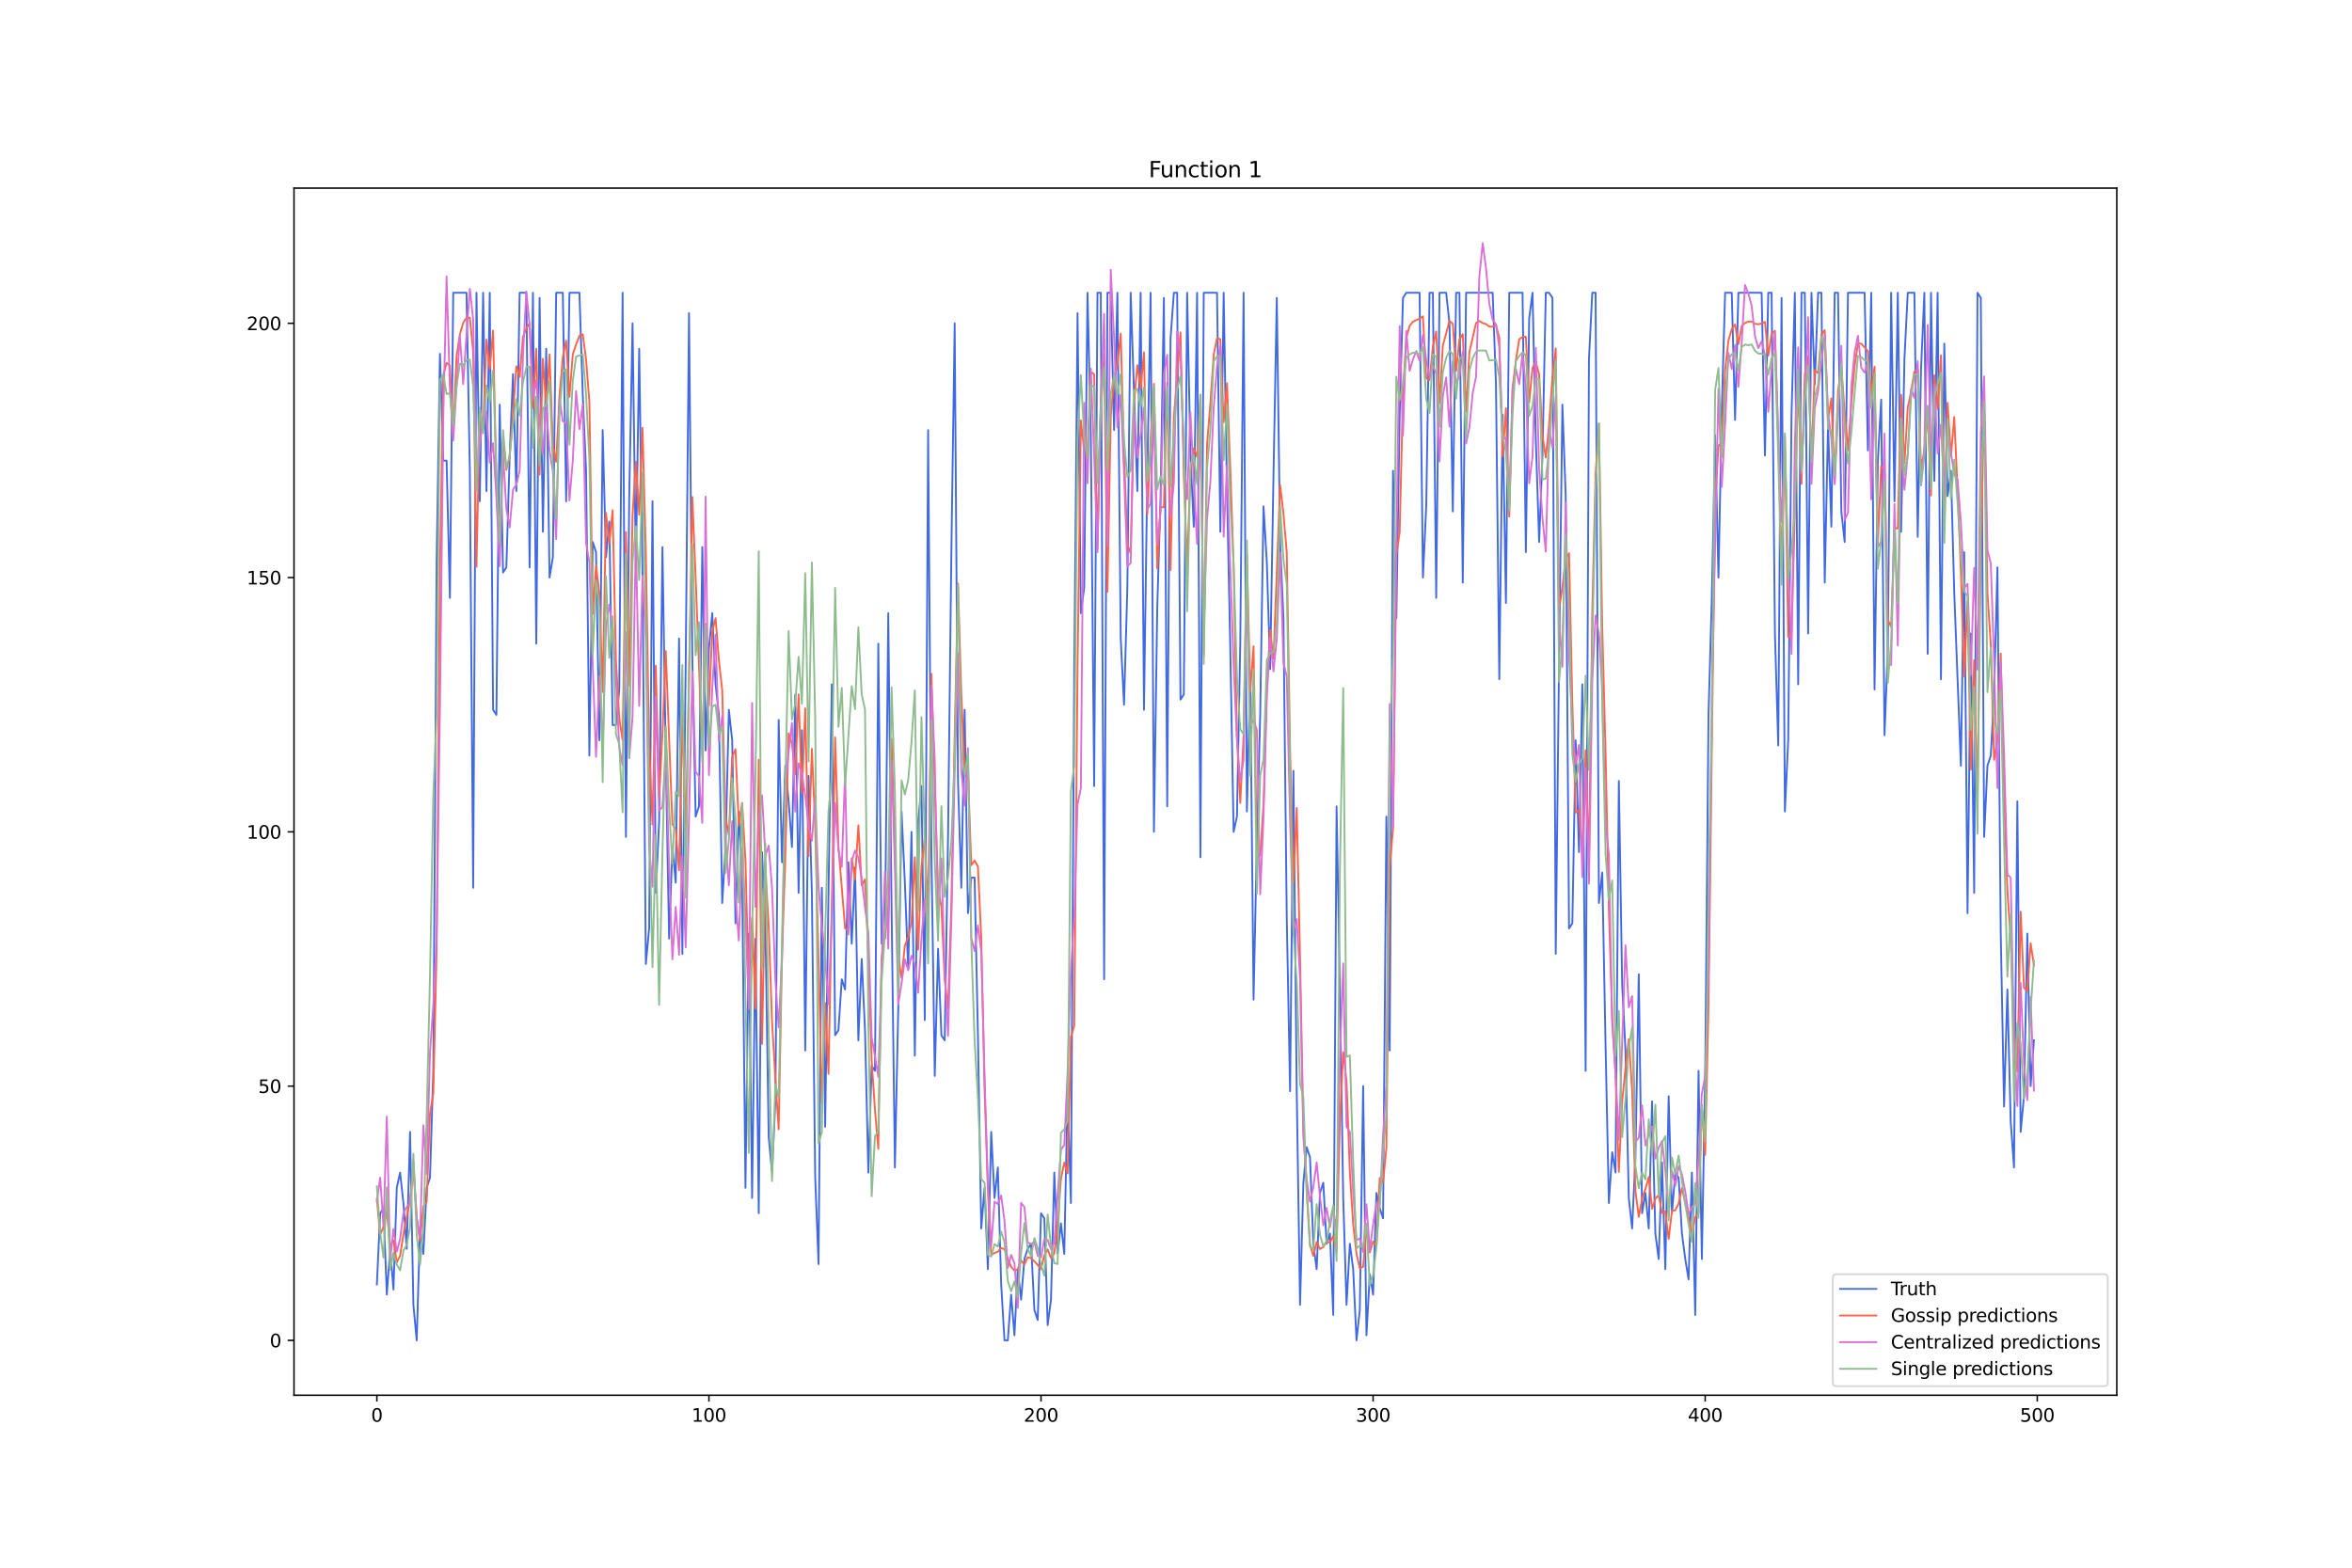 <?xml version="1.0" encoding="utf-8" standalone="no"?>
<!DOCTYPE svg PUBLIC "-//W3C//DTD SVG 1.1//EN"
  "http://www.w3.org/Graphics/SVG/1.1/DTD/svg11.dtd">
<svg xmlns:xlink="http://www.w3.org/1999/xlink" width="1296pt" height="864pt" viewBox="0 0 1296 864" xmlns="http://www.w3.org/2000/svg" version="1.1">
 <defs>
  <style type="text/css">*{stroke-linejoin: round; stroke-linecap: butt}</style>
 </defs>
 <g id="figure_1">
  <g id="patch_1">
   <path d="M 0 864 
L 1296 864 
L 1296 0 
L 0 0 
z
" style="fill: #ffffff"/>
  </g>
  <g id="axes_1">
   <g id="patch_2">
    <path d="M 162 768.96 
L 1166.4 768.96 
L 1166.4 103.68 
L 162 103.68 
z
" style="fill: #ffffff"/>
   </g>
   <g id="matplotlib.axis_1">
    <g id="xtick_1">
     <g id="line2d_1">
      <defs>
       <path id="mb3b018d437" d="M 0 0 
L 0 3.5 
" style="stroke: #000000; stroke-width: 0.8"/>
      </defs>
      <g>
       <use xlink:href="#mb3b018d437" x="207.655" y="768.96" style="stroke: #000000; stroke-width: 0.8"/>
      </g>
     </g>
     <g id="text_1">
      <!-- 0 -->
      <g transform="translate(204.473 783.558) scale(0.1 -0.1)">
       <defs>
        <path id="DejaVuSans-30" d="M 2034 4250 
Q 1547 4250 1301 3770 
Q 1056 3291 1056 2328 
Q 1056 1369 1301 889 
Q 1547 409 2034 409 
Q 2525 409 2770 889 
Q 3016 1369 3016 2328 
Q 3016 3291 2770 3770 
Q 2525 4250 2034 4250 
z
M 2034 4750 
Q 2819 4750 3233 4129 
Q 3647 3509 3647 2328 
Q 3647 1150 3233 529 
Q 2819 -91 2034 -91 
Q 1250 -91 836 529 
Q 422 1150 422 2328 
Q 422 3509 836 4129 
Q 1250 4750 2034 4750 
z
" transform="scale(0.016)"/>
       </defs>
       <use xlink:href="#DejaVuSans-30"/>
      </g>
     </g>
    </g>
    <g id="xtick_2">
     <g id="line2d_2">
      <g>
       <use xlink:href="#mb3b018d437" x="390.639" y="768.96" style="stroke: #000000; stroke-width: 0.8"/>
      </g>
     </g>
     <g id="text_2">
      <!-- 100 -->
      <g transform="translate(381.095 783.558) scale(0.1 -0.1)">
       <defs>
        <path id="DejaVuSans-31" d="M 794 531 
L 1825 531 
L 1825 4091 
L 703 3866 
L 703 4441 
L 1819 4666 
L 2450 4666 
L 2450 531 
L 3481 531 
L 3481 0 
L 794 0 
L 794 531 
z
" transform="scale(0.016)"/>
       </defs>
       <use xlink:href="#DejaVuSans-31"/>
       <use xlink:href="#DejaVuSans-30" x="63.623"/>
       <use xlink:href="#DejaVuSans-30" x="127.246"/>
      </g>
     </g>
    </g>
    <g id="xtick_3">
     <g id="line2d_3">
      <g>
       <use xlink:href="#mb3b018d437" x="573.623" y="768.96" style="stroke: #000000; stroke-width: 0.8"/>
      </g>
     </g>
     <g id="text_3">
      <!-- 200 -->
      <g transform="translate(564.079 783.558) scale(0.1 -0.1)">
       <defs>
        <path id="DejaVuSans-32" d="M 1228 531 
L 3431 531 
L 3431 0 
L 469 0 
L 469 531 
Q 828 903 1448 1529 
Q 2069 2156 2228 2338 
Q 2531 2678 2651 2914 
Q 2772 3150 2772 3378 
Q 2772 3750 2511 3984 
Q 2250 4219 1831 4219 
Q 1534 4219 1204 4116 
Q 875 4013 500 3803 
L 500 4441 
Q 881 4594 1212 4672 
Q 1544 4750 1819 4750 
Q 2544 4750 2975 4387 
Q 3406 4025 3406 3419 
Q 3406 3131 3298 2873 
Q 3191 2616 2906 2266 
Q 2828 2175 2409 1742 
Q 1991 1309 1228 531 
z
" transform="scale(0.016)"/>
       </defs>
       <use xlink:href="#DejaVuSans-32"/>
       <use xlink:href="#DejaVuSans-30" x="63.623"/>
       <use xlink:href="#DejaVuSans-30" x="127.246"/>
      </g>
     </g>
    </g>
    <g id="xtick_4">
     <g id="line2d_4">
      <g>
       <use xlink:href="#mb3b018d437" x="756.607" y="768.96" style="stroke: #000000; stroke-width: 0.8"/>
      </g>
     </g>
     <g id="text_4">
      <!-- 300 -->
      <g transform="translate(747.063 783.558) scale(0.1 -0.1)">
       <defs>
        <path id="DejaVuSans-33" d="M 2597 2516 
Q 3050 2419 3304 2112 
Q 3559 1806 3559 1356 
Q 3559 666 3084 287 
Q 2609 -91 1734 -91 
Q 1441 -91 1130 -33 
Q 819 25 488 141 
L 488 750 
Q 750 597 1062 519 
Q 1375 441 1716 441 
Q 2309 441 2620 675 
Q 2931 909 2931 1356 
Q 2931 1769 2642 2001 
Q 2353 2234 1838 2234 
L 1294 2234 
L 1294 2753 
L 1863 2753 
Q 2328 2753 2575 2939 
Q 2822 3125 2822 3475 
Q 2822 3834 2567 4026 
Q 2313 4219 1838 4219 
Q 1578 4219 1281 4162 
Q 984 4106 628 3988 
L 628 4550 
Q 988 4650 1302 4700 
Q 1616 4750 1894 4750 
Q 2613 4750 3031 4423 
Q 3450 4097 3450 3541 
Q 3450 3153 3228 2886 
Q 3006 2619 2597 2516 
z
" transform="scale(0.016)"/>
       </defs>
       <use xlink:href="#DejaVuSans-33"/>
       <use xlink:href="#DejaVuSans-30" x="63.623"/>
       <use xlink:href="#DejaVuSans-30" x="127.246"/>
      </g>
     </g>
    </g>
    <g id="xtick_5">
     <g id="line2d_5">
      <g>
       <use xlink:href="#mb3b018d437" x="939.591" y="768.96" style="stroke: #000000; stroke-width: 0.8"/>
      </g>
     </g>
     <g id="text_5">
      <!-- 400 -->
      <g transform="translate(930.047 783.558) scale(0.1 -0.1)">
       <defs>
        <path id="DejaVuSans-34" d="M 2419 4116 
L 825 1625 
L 2419 1625 
L 2419 4116 
z
M 2253 4666 
L 3047 4666 
L 3047 1625 
L 3713 1625 
L 3713 1100 
L 3047 1100 
L 3047 0 
L 2419 0 
L 2419 1100 
L 313 1100 
L 313 1709 
L 2253 4666 
z
" transform="scale(0.016)"/>
       </defs>
       <use xlink:href="#DejaVuSans-34"/>
       <use xlink:href="#DejaVuSans-30" x="63.623"/>
       <use xlink:href="#DejaVuSans-30" x="127.246"/>
      </g>
     </g>
    </g>
    <g id="xtick_6">
     <g id="line2d_6">
      <g>
       <use xlink:href="#mb3b018d437" x="1122.575" y="768.96" style="stroke: #000000; stroke-width: 0.8"/>
      </g>
     </g>
     <g id="text_6">
      <!-- 500 -->
      <g transform="translate(1113.032 783.558) scale(0.1 -0.1)">
       <defs>
        <path id="DejaVuSans-35" d="M 691 4666 
L 3169 4666 
L 3169 4134 
L 1269 4134 
L 1269 2991 
Q 1406 3038 1543 3061 
Q 1681 3084 1819 3084 
Q 2600 3084 3056 2656 
Q 3513 2228 3513 1497 
Q 3513 744 3044 326 
Q 2575 -91 1722 -91 
Q 1428 -91 1123 -41 
Q 819 9 494 109 
L 494 744 
Q 775 591 1075 516 
Q 1375 441 1709 441 
Q 2250 441 2565 725 
Q 2881 1009 2881 1497 
Q 2881 1984 2565 2268 
Q 2250 2553 1709 2553 
Q 1456 2553 1204 2497 
Q 953 2441 691 2322 
L 691 4666 
z
" transform="scale(0.016)"/>
       </defs>
       <use xlink:href="#DejaVuSans-35"/>
       <use xlink:href="#DejaVuSans-30" x="63.623"/>
       <use xlink:href="#DejaVuSans-30" x="127.246"/>
      </g>
     </g>
    </g>
   </g>
   <g id="matplotlib.axis_2">
    <g id="ytick_1">
     <g id="line2d_7">
      <defs>
       <path id="mac558884ae" d="M 0 0 
L -3.5 0 
" style="stroke: #000000; stroke-width: 0.8"/>
      </defs>
      <g>
       <use xlink:href="#mac558884ae" x="162" y="738.72" style="stroke: #000000; stroke-width: 0.8"/>
      </g>
     </g>
     <g id="text_7">
      <!-- 0 -->
      <g transform="translate(148.637 742.519) scale(0.1 -0.1)">
       <use xlink:href="#DejaVuSans-30"/>
      </g>
     </g>
    </g>
    <g id="ytick_2">
     <g id="line2d_8">
      <g>
       <use xlink:href="#mac558884ae" x="162" y="598.583" style="stroke: #000000; stroke-width: 0.8"/>
      </g>
     </g>
     <g id="text_8">
      <!-- 50 -->
      <g transform="translate(142.275 602.383) scale(0.1 -0.1)">
       <use xlink:href="#DejaVuSans-35"/>
       <use xlink:href="#DejaVuSans-30" x="63.623"/>
      </g>
     </g>
    </g>
    <g id="ytick_3">
     <g id="line2d_9">
      <g>
       <use xlink:href="#mac558884ae" x="162" y="458.447" style="stroke: #000000; stroke-width: 0.8"/>
      </g>
     </g>
     <g id="text_9">
      <!-- 100 -->
      <g transform="translate(135.912 462.246) scale(0.1 -0.1)">
       <use xlink:href="#DejaVuSans-31"/>
       <use xlink:href="#DejaVuSans-30" x="63.623"/>
       <use xlink:href="#DejaVuSans-30" x="127.246"/>
      </g>
     </g>
    </g>
    <g id="ytick_4">
     <g id="line2d_10">
      <g>
       <use xlink:href="#mac558884ae" x="162" y="318.31" style="stroke: #000000; stroke-width: 0.8"/>
      </g>
     </g>
     <g id="text_10">
      <!-- 150 -->
      <g transform="translate(135.912 322.11) scale(0.1 -0.1)">
       <use xlink:href="#DejaVuSans-31"/>
       <use xlink:href="#DejaVuSans-35" x="63.623"/>
       <use xlink:href="#DejaVuSans-30" x="127.246"/>
      </g>
     </g>
    </g>
    <g id="ytick_5">
     <g id="line2d_11">
      <g>
       <use xlink:href="#mac558884ae" x="162" y="178.174" style="stroke: #000000; stroke-width: 0.8"/>
      </g>
     </g>
     <g id="text_11">
      <!-- 200 -->
      <g transform="translate(135.912 181.973) scale(0.1 -0.1)">
       <use xlink:href="#DejaVuSans-32"/>
       <use xlink:href="#DejaVuSans-30" x="63.623"/>
       <use xlink:href="#DejaVuSans-30" x="127.246"/>
      </g>
     </g>
    </g>
   </g>
   <g id="line2d_12">
    <path d="M 207.655 707.89 
L 209.484 668.652 
L 211.314 665.849 
L 213.144 713.495 
L 214.974 688.271 
L 216.804 710.693 
L 218.634 654.638 
L 220.463 646.23 
L 222.293 663.046 
L 224.123 688.271 
L 225.953 623.808 
L 227.783 719.101 
L 229.613 738.72 
L 231.442 677.06 
L 233.272 691.074 
L 235.102 654.638 
L 236.932 649.033 
L 238.762 590.175 
L 240.592 309.902 
L 242.422 194.99 
L 244.251 253.848 
L 246.081 253.848 
L 247.911 329.521 
L 249.741 161.357 
L 257.06 161.357 
L 258.89 259.453 
L 260.72 489.277 
L 262.55 161.357 
L 264.38 276.269 
L 266.209 161.357 
L 268.039 270.664 
L 269.869 161.357 
L 271.699 391.181 
L 273.529 393.984 
L 275.359 223.017 
L 277.189 315.508 
L 279.018 312.705 
L 280.848 251.045 
L 282.678 206.201 
L 284.508 270.664 
L 286.338 161.357 
L 289.997 161.357 
L 291.827 312.705 
L 293.657 161.357 
L 295.487 354.746 
L 297.317 164.16 
L 299.147 293.086 
L 300.976 192.187 
L 302.806 318.31 
L 304.636 307.099 
L 306.466 161.357 
L 310.126 161.357 
L 311.956 276.269 
L 313.785 161.357 
L 319.275 161.357 
L 321.105 217.412 
L 322.935 259.453 
L 324.764 416.406 
L 326.594 298.691 
L 328.424 304.297 
L 330.254 407.998 
L 332.084 237.031 
L 333.914 307.099 
L 335.743 287.48 
L 337.573 399.59 
L 339.403 399.59 
L 341.233 379.97 
L 343.063 161.357 
L 344.893 461.25 
L 346.723 273.467 
L 348.552 178.174 
L 350.382 312.705 
L 352.212 192.187 
L 354.042 318.31 
L 355.872 531.318 
L 357.702 511.699 
L 359.531 276.269 
L 361.361 492.08 
L 363.191 452.841 
L 365.021 301.494 
L 366.851 416.406 
L 368.681 517.304 
L 370.51 466.855 
L 372.34 486.474 
L 374.17 351.943 
L 376 525.712 
L 377.83 365.957 
L 379.66 172.568 
L 381.489 363.154 
L 383.319 450.039 
L 385.149 444.433 
L 386.979 301.494 
L 388.809 413.603 
L 390.639 357.549 
L 392.469 337.929 
L 394.298 377.168 
L 396.128 393.984 
L 397.958 497.685 
L 399.788 466.855 
L 401.618 391.181 
L 403.448 407.998 
L 405.277 508.896 
L 407.107 447.236 
L 408.937 483.671 
L 410.767 654.638 
L 412.597 514.502 
L 414.427 660.244 
L 416.256 517.304 
L 418.086 668.652 
L 419.916 469.658 
L 421.746 511.699 
L 423.576 626.611 
L 425.406 646.23 
L 427.236 606.992 
L 429.065 396.787 
L 430.895 475.263 
L 432.725 422.011 
L 434.555 441.631 
L 436.385 466.855 
L 438.215 382.773 
L 440.044 492.08 
L 441.874 402.392 
L 443.704 578.964 
L 445.534 427.617 
L 447.364 492.08 
L 449.194 649.033 
L 451.023 696.679 
L 452.853 489.277 
L 454.683 621.005 
L 456.513 492.08 
L 458.343 377.168 
L 460.173 570.556 
L 462.003 567.753 
L 463.832 539.726 
L 465.662 545.332 
L 467.492 475.263 
L 469.322 520.107 
L 471.152 478.066 
L 472.982 573.359 
L 474.811 528.515 
L 476.641 567.753 
L 478.471 646.23 
L 480.301 587.373 
L 482.131 590.175 
L 483.961 354.746 
L 485.79 520.107 
L 487.62 517.304 
L 489.45 337.929 
L 491.28 500.488 
L 493.11 643.427 
L 494.94 556.542 
L 496.77 447.236 
L 498.599 486.474 
L 500.429 534.121 
L 502.259 458.447 
L 504.089 581.767 
L 505.919 452.841 
L 507.749 433.222 
L 509.578 562.148 
L 511.408 237.031 
L 513.238 469.658 
L 515.068 592.978 
L 516.898 522.91 
L 518.728 570.556 
L 520.557 573.359 
L 522.387 461.25 
L 524.217 304.297 
L 526.047 178.174 
L 527.877 430.42 
L 529.707 489.277 
L 531.536 391.181 
L 533.366 503.291 
L 535.196 483.671 
L 537.026 483.671 
L 538.856 570.556 
L 540.686 677.06 
L 542.516 654.638 
L 544.345 699.482 
L 546.175 623.808 
L 548.005 660.244 
L 549.835 643.427 
L 551.665 707.89 
L 553.495 738.72 
L 555.324 738.72 
L 557.154 713.495 
L 558.984 735.917 
L 560.814 699.482 
L 562.644 716.298 
L 564.474 693.876 
L 566.303 688.271 
L 568.133 685.468 
L 569.963 721.904 
L 571.793 727.509 
L 573.623 668.652 
L 575.453 671.454 
L 577.283 730.312 
L 579.112 716.298 
L 580.942 646.23 
L 582.772 691.074 
L 584.602 674.257 
L 586.432 691.074 
L 588.262 601.386 
L 590.091 663.046 
L 591.921 368.759 
L 593.751 172.568 
L 595.581 337.929 
L 597.411 323.916 
L 599.241 161.357 
L 601.07 239.834 
L 602.9 433.222 
L 604.73 161.357 
L 606.56 161.357 
L 608.39 539.726 
L 610.22 161.357 
L 612.05 161.357 
L 613.879 237.031 
L 615.709 161.357 
L 617.539 351.943 
L 619.369 388.379 
L 621.199 323.916 
L 623.029 161.357 
L 626.688 270.664 
L 628.518 161.357 
L 630.348 391.181 
L 632.178 262.256 
L 634.008 161.357 
L 635.837 458.447 
L 637.667 335.127 
L 639.497 273.467 
L 641.327 164.16 
L 643.157 444.433 
L 644.987 186.582 
L 646.817 161.357 
L 648.646 161.357 
L 650.476 385.576 
L 652.306 382.773 
L 654.136 161.357 
L 655.966 251.045 
L 657.796 290.283 
L 659.625 161.357 
L 661.455 472.461 
L 663.285 161.357 
L 670.604 161.357 
L 672.434 293.086 
L 674.264 161.357 
L 676.094 270.664 
L 677.924 357.549 
L 679.754 458.447 
L 681.583 450.039 
L 683.413 354.746 
L 685.243 161.357 
L 687.073 447.236 
L 688.903 371.562 
L 690.733 550.937 
L 692.563 464.052 
L 694.392 393.984 
L 696.222 279.072 
L 698.052 309.902 
L 699.882 368.759 
L 701.712 262.256 
L 703.542 164.16 
L 705.371 298.691 
L 707.201 340.732 
L 709.031 506.093 
L 710.861 601.386 
L 712.691 424.814 
L 714.521 601.386 
L 716.35 719.101 
L 718.18 651.835 
L 720.01 632.216 
L 721.84 637.822 
L 723.67 685.468 
L 725.5 699.482 
L 727.33 657.441 
L 729.159 651.835 
L 730.989 685.468 
L 732.819 679.863 
L 734.649 724.706 
L 736.479 444.433 
L 738.309 545.332 
L 740.138 660.244 
L 741.968 719.101 
L 743.798 685.468 
L 745.628 699.482 
L 747.458 738.72 
L 749.288 721.904 
L 751.117 598.583 
L 752.947 735.917 
L 754.777 702.284 
L 756.607 713.495 
L 758.437 657.441 
L 760.267 665.849 
L 762.097 671.454 
L 763.926 450.039 
L 765.756 578.964 
L 767.586 259.453 
L 769.416 340.732 
L 771.246 228.623 
L 773.076 164.16 
L 774.905 161.357 
L 782.225 161.357 
L 784.055 318.31 
L 785.884 279.072 
L 787.714 161.357 
L 789.544 161.357 
L 791.374 329.521 
L 793.204 161.357 
L 796.864 161.357 
L 798.693 178.174 
L 800.523 281.875 
L 802.353 161.357 
L 804.183 161.357 
L 806.013 321.113 
L 807.843 161.357 
L 822.481 161.357 
L 824.311 211.807 
L 826.141 374.365 
L 827.971 228.623 
L 829.801 332.324 
L 831.63 161.357 
L 838.95 161.357 
L 840.78 304.297 
L 842.61 175.371 
L 844.439 161.357 
L 846.269 242.637 
L 848.099 298.691 
L 849.929 251.045 
L 851.759 161.357 
L 853.589 161.357 
L 855.418 164.16 
L 857.248 525.712 
L 859.078 363.154 
L 860.908 223.017 
L 862.738 273.467 
L 864.568 511.699 
L 866.397 508.896 
L 868.227 407.998 
L 870.057 469.658 
L 871.887 377.168 
L 873.717 590.175 
L 875.547 197.793 
L 877.377 161.357 
L 879.206 161.357 
L 881.036 497.685 
L 882.866 480.869 
L 884.696 576.162 
L 886.526 663.046 
L 888.356 635.019 
L 890.185 646.23 
L 892.015 430.42 
L 893.845 542.529 
L 895.675 578.964 
L 897.505 660.244 
L 899.335 677.06 
L 901.164 637.822 
L 902.994 536.923 
L 904.824 668.652 
L 906.654 657.441 
L 908.484 677.06 
L 910.314 606.992 
L 912.144 679.863 
L 913.973 693.876 
L 915.803 640.624 
L 917.633 699.482 
L 919.463 604.189 
L 921.293 668.652 
L 923.123 646.23 
L 924.952 649.033 
L 926.782 679.863 
L 928.612 693.876 
L 930.442 705.087 
L 932.272 646.23 
L 934.102 724.706 
L 935.931 590.175 
L 937.761 693.876 
L 939.591 592.978 
L 941.421 393.984 
L 943.251 329.521 
L 945.081 239.834 
L 946.911 318.31 
L 948.74 225.82 
L 950.57 161.357 
L 954.23 161.357 
L 956.06 231.426 
L 957.89 161.357 
L 970.698 161.357 
L 972.528 251.045 
L 974.358 161.357 
L 976.188 161.357 
L 978.018 349.14 
L 979.848 410.8 
L 981.678 164.16 
L 983.507 447.236 
L 985.337 407.998 
L 987.167 228.623 
L 988.997 161.357 
L 990.827 377.168 
L 992.657 161.357 
L 994.486 161.357 
L 996.316 349.14 
L 998.146 161.357 
L 999.976 211.807 
L 1001.806 161.357 
L 1003.636 161.357 
L 1005.465 321.113 
L 1007.295 234.228 
L 1009.125 290.283 
L 1010.955 161.357 
L 1012.785 161.357 
L 1014.615 281.875 
L 1016.444 298.691 
L 1018.274 161.357 
L 1027.424 161.357 
L 1029.253 248.242 
L 1031.083 161.357 
L 1032.913 379.97 
L 1034.743 253.848 
L 1036.573 220.215 
L 1038.403 405.195 
L 1040.232 357.549 
L 1042.062 161.357 
L 1043.892 276.269 
L 1045.722 161.357 
L 1047.552 293.086 
L 1049.382 197.793 
L 1051.211 161.357 
L 1054.871 161.357 
L 1056.701 295.888 
L 1058.531 203.398 
L 1060.361 161.357 
L 1062.191 360.351 
L 1064.02 161.357 
L 1065.85 265.058 
L 1067.68 161.357 
L 1069.51 374.365 
L 1071.34 189.385 
L 1073.17 273.467 
L 1074.999 259.453 
L 1076.829 326.719 
L 1080.489 422.011 
L 1082.319 304.297 
L 1084.149 503.291 
L 1085.978 349.14 
L 1087.808 492.08 
L 1089.638 161.357 
L 1091.468 164.16 
L 1093.298 461.25 
L 1095.128 422.011 
L 1096.958 416.406 
L 1098.787 382.773 
L 1100.617 312.705 
L 1102.447 514.502 
L 1104.277 609.794 
L 1106.107 545.332 
L 1107.937 618.203 
L 1109.766 643.427 
L 1111.596 441.631 
L 1113.426 623.808 
L 1115.256 604.189 
L 1117.086 514.502 
L 1118.916 598.583 
L 1120.745 573.359 
L 1120.745 573.359 
" clip-path="url(#pa407f2002d)" style="fill: none; stroke: #4169e1; stroke-linecap: square"/>
   </g>
   <g id="line2d_13">
    <path d="M 207.655 660.623 
L 209.484 680.368 
L 211.314 676.252 
L 213.144 667.759 
L 214.974 686.727 
L 216.804 683.627 
L 218.634 695.762 
L 220.463 692.102 
L 222.293 680.389 
L 224.123 670.427 
L 225.953 661.929 
L 227.783 640.311 
L 229.613 671.23 
L 231.442 683.801 
L 233.272 664.879 
L 235.102 662.484 
L 236.932 613.609 
L 238.762 602.616 
L 240.592 523.467 
L 242.422 314.786 
L 244.251 206.813 
L 246.081 199.996 
L 247.911 201.459 
L 249.741 239.061 
L 251.571 196.42 
L 253.401 184.293 
L 255.23 177.907 
L 257.06 175.145 
L 258.89 175.092 
L 260.72 193.737 
L 262.55 312.396 
L 264.38 226.707 
L 266.209 236.66 
L 268.039 187.175 
L 269.869 203.238 
L 271.699 182.212 
L 273.529 267.423 
L 275.359 299.733 
L 277.189 241.408 
L 279.018 258.953 
L 280.848 251.737 
L 282.678 228.005 
L 284.508 201.868 
L 286.338 207.715 
L 288.168 185.566 
L 289.997 181.109 
L 291.827 178.162 
L 293.657 224.757 
L 295.487 192.241 
L 297.317 261.549 
L 299.147 197.769 
L 300.976 224.097 
L 302.806 195.332 
L 304.636 245.433 
L 306.466 254.471 
L 308.296 218.052 
L 310.126 196.758 
L 311.956 187.701 
L 313.785 218.717 
L 315.615 195.248 
L 317.445 189.796 
L 319.275 185.053 
L 321.105 184.211 
L 322.935 198.004 
L 324.764 221.675 
L 326.594 338.38 
L 328.424 311.601 
L 330.254 326.917 
L 332.084 381.38 
L 333.914 282.683 
L 335.743 299.374 
L 337.573 281.221 
L 339.403 364.068 
L 341.233 395.858 
L 343.063 407.897 
L 344.893 293.18 
L 346.723 377.997 
L 348.552 283.742 
L 350.382 254.413 
L 352.212 283.684 
L 354.042 235.792 
L 355.872 304.742 
L 357.702 410.696 
L 359.531 454.424 
L 361.361 366.897 
L 363.191 439.679 
L 365.021 404.361 
L 366.851 358.826 
L 370.51 454.285 
L 372.34 457.159 
L 374.17 479.685 
L 376 394.147 
L 377.83 459.954 
L 379.66 376.597 
L 381.489 273.922 
L 383.319 318.453 
L 386.979 416.121 
L 388.809 343.847 
L 390.639 388.81 
L 392.469 347.807 
L 394.298 340.706 
L 396.128 363.902 
L 397.958 380.329 
L 399.788 450.416 
L 401.618 460.199 
L 403.448 417.21 
L 405.277 412.843 
L 407.107 455.083 
L 408.937 442.493 
L 410.767 474.391 
L 412.597 543.489 
L 414.427 505.594 
L 416.256 555.811 
L 418.086 418.749 
L 419.916 575.362 
L 421.746 478.236 
L 423.576 510.765 
L 425.406 563.04 
L 427.236 594.133 
L 429.065 622.348 
L 430.895 526.969 
L 432.725 472.642 
L 434.555 404.18 
L 436.385 409.843 
L 438.215 426.723 
L 440.044 382.702 
L 441.874 437.516 
L 443.704 390.4 
L 445.534 471.829 
L 447.364 412.699 
L 449.194 455.838 
L 451.023 528.845 
L 452.853 607.926 
L 454.683 552.757 
L 456.513 591.873 
L 460.173 406.408 
L 462.003 466.549 
L 465.662 511.721 
L 467.492 512.73 
L 469.322 472.973 
L 471.152 484.616 
L 472.982 454.84 
L 474.811 487.919 
L 476.641 484.658 
L 478.471 526.44 
L 480.301 584.424 
L 482.131 611.693 
L 483.961 633.209 
L 485.79 528.14 
L 489.45 499.806 
L 491.28 407.266 
L 494.94 527.534 
L 496.77 538.891 
L 498.599 521.129 
L 500.429 516.558 
L 502.259 508.204 
L 504.089 472.474 
L 505.919 523.381 
L 507.749 477.687 
L 509.578 461.753 
L 511.408 503.394 
L 513.238 371.365 
L 515.068 434.021 
L 516.898 489.286 
L 518.728 499.811 
L 520.557 540.168 
L 522.387 555.939 
L 524.217 498.179 
L 526.047 404.714 
L 527.877 321.609 
L 529.707 382.785 
L 531.536 425.146 
L 533.366 425.757 
L 535.196 476.853 
L 537.026 474.253 
L 538.856 477.527 
L 540.686 516.794 
L 542.516 600.346 
L 544.345 655.818 
L 546.175 691.637 
L 548.005 690.568 
L 549.835 689.842 
L 551.665 687.856 
L 553.495 688.473 
L 555.324 693.586 
L 557.154 698.204 
L 558.984 700.286 
L 560.814 699.594 
L 562.644 694.799 
L 564.474 696.743 
L 566.303 692.911 
L 568.133 693.407 
L 569.963 695.179 
L 571.793 697.134 
L 573.623 699.437 
L 575.453 691.708 
L 577.283 688.592 
L 579.112 693.373 
L 580.942 690.879 
L 582.772 675.649 
L 584.602 649.622 
L 586.432 640.772 
L 588.262 646.711 
L 590.091 571.344 
L 591.921 565.387 
L 593.751 367.663 
L 595.581 231.693 
L 597.411 248.742 
L 599.241 247.977 
L 601.07 204.989 
L 602.9 206.213 
L 604.73 302.336 
L 606.56 220.721 
L 608.39 195.543 
L 610.22 326.168 
L 612.05 229.714 
L 613.879 207.977 
L 615.709 201.368 
L 617.539 183.816 
L 619.369 249.401 
L 621.199 300.181 
L 623.029 304.974 
L 624.858 221.857 
L 626.688 201.247 
L 628.518 214.494 
L 630.348 194.191 
L 632.178 283.418 
L 634.008 242.221 
L 635.837 211.534 
L 637.667 313.389 
L 639.497 279.532 
L 641.327 279.514 
L 643.157 210.91 
L 644.987 314.228 
L 646.817 229.54 
L 648.646 208.018 
L 650.476 183.222 
L 652.306 261.559 
L 654.136 312.552 
L 655.966 259.491 
L 657.796 247.141 
L 659.625 251.87 
L 661.455 218.02 
L 663.285 361.158 
L 665.115 244.947 
L 666.945 222.13 
L 668.775 195.422 
L 670.604 186.404 
L 672.434 186.916 
L 674.264 232.712 
L 676.094 211.217 
L 677.924 258.501 
L 679.754 311.466 
L 681.583 406.538 
L 683.413 442.547 
L 685.243 405.645 
L 687.073 306.121 
L 688.903 380.93 
L 690.733 356.152 
L 692.563 472.064 
L 694.392 471.41 
L 696.222 443.066 
L 698.052 378.743 
L 699.882 347.184 
L 701.712 363.077 
L 705.371 267.324 
L 707.201 282.959 
L 709.031 304.363 
L 710.861 413.256 
L 712.691 486.515 
L 714.521 445.284 
L 716.35 527.72 
L 718.18 622.472 
L 721.84 685.938 
L 723.67 692.14 
L 725.5 684.559 
L 727.33 688.394 
L 729.159 687.29 
L 730.989 684.168 
L 732.819 684.831 
L 734.649 681.203 
L 736.479 690.08 
L 738.309 617.782 
L 740.138 579.833 
L 741.968 595.736 
L 743.798 646.245 
L 745.628 674.68 
L 747.458 691.031 
L 749.288 699.031 
L 751.117 698.18 
L 752.947 677.626 
L 754.777 690.272 
L 756.607 684.253 
L 758.437 686.338 
L 760.267 649.231 
L 762.097 651.63 
L 763.926 632.777 
L 765.756 477.963 
L 767.586 456.559 
L 769.416 305.739 
L 771.246 293.349 
L 773.076 216.714 
L 774.905 186.026 
L 776.735 179.623 
L 778.565 177.314 
L 780.395 176.394 
L 782.225 175.621 
L 784.055 174.341 
L 785.884 208.494 
L 787.714 209.432 
L 789.544 190.959 
L 791.374 182.633 
L 793.204 222.224 
L 795.034 190.507 
L 798.693 176.891 
L 800.523 178.407 
L 802.353 204.395 
L 804.183 187.038 
L 806.013 184.125 
L 807.843 226.889 
L 809.672 194.051 
L 813.332 178.063 
L 815.162 176.891 
L 816.992 178.07 
L 818.822 178.582 
L 820.651 180.003 
L 822.481 180.05 
L 824.311 179.137 
L 826.141 186.156 
L 827.971 251.409 
L 829.801 224.975 
L 831.63 284.71 
L 833.46 213.908 
L 835.29 198.518 
L 837.12 186.967 
L 838.95 185.769 
L 840.78 185.56 
L 842.61 221.752 
L 844.439 202.782 
L 846.269 199.473 
L 848.099 206.332 
L 849.929 240.232 
L 851.759 252.131 
L 853.589 234.054 
L 855.418 207.942 
L 857.248 191.993 
L 859.078 335.978 
L 860.908 323.468 
L 862.738 308.029 
L 864.568 304.902 
L 866.397 387.738 
L 868.227 447.818 
L 870.057 446.609 
L 871.887 470.846 
L 873.717 413.528 
L 875.547 475.116 
L 877.377 336.917 
L 879.206 260.971 
L 881.036 233.402 
L 882.866 345.433 
L 884.696 414.539 
L 886.526 501.545 
L 888.356 560.916 
L 890.185 592.314 
L 892.015 645.868 
L 893.845 607.192 
L 895.675 588.857 
L 897.505 572.703 
L 899.335 601.091 
L 901.164 656.504 
L 902.994 670.682 
L 904.824 660.603 
L 906.654 655.292 
L 908.484 648.701 
L 910.314 666.185 
L 912.144 660.644 
L 913.973 658.537 
L 915.803 668.546 
L 917.633 667.632 
L 919.463 682.91 
L 921.293 667.321 
L 923.123 667.019 
L 924.952 663.29 
L 926.782 654.813 
L 928.612 663.139 
L 930.442 670.442 
L 932.272 680.626 
L 934.102 670.872 
L 935.931 668.624 
L 937.761 609.039 
L 939.591 636.496 
L 941.421 554.361 
L 943.251 411.476 
L 945.081 277.368 
L 946.911 245.611 
L 948.74 243.782 
L 950.57 203.957 
L 952.4 187.648 
L 954.23 181.386 
L 956.06 178.85 
L 957.89 189.597 
L 959.719 179.813 
L 961.549 177.942 
L 963.379 177.302 
L 965.209 177.115 
L 967.039 178.47 
L 968.869 178.717 
L 970.698 178.268 
L 972.528 177.421 
L 974.358 196.066 
L 976.188 183.987 
L 978.018 182.312 
L 979.848 241.907 
L 981.678 313.089 
L 983.507 240.532 
L 985.337 351.039 
L 987.167 349.562 
L 988.997 282.276 
L 990.827 209.809 
L 992.657 266.618 
L 994.486 206.408 
L 996.316 196.346 
L 998.146 253.636 
L 999.976 204.037 
L 1001.806 205.691 
L 1003.636 184.693 
L 1005.465 181.927 
L 1007.295 230.992 
L 1009.125 219.595 
L 1010.955 265.527 
L 1012.785 215.681 
L 1014.615 202.145 
L 1016.444 226.968 
L 1018.274 248.186 
L 1020.104 222.653 
L 1021.934 201.747 
L 1023.764 189.372 
L 1025.594 189.393 
L 1029.253 193.518 
L 1031.083 217.034 
L 1032.913 202.079 
L 1034.743 299.553 
L 1036.573 256.95 
L 1038.403 258.779 
L 1040.232 341.762 
L 1042.062 345.325 
L 1043.892 290.915 
L 1045.722 291.296 
L 1047.552 217.611 
L 1049.382 255.359 
L 1051.211 224.595 
L 1053.041 215.844 
L 1054.871 204.754 
L 1056.701 203.457 
L 1058.531 257.381 
L 1060.361 249.113 
L 1062.191 228.162 
L 1064.02 273.105 
L 1065.85 206.807 
L 1067.68 225.337 
L 1069.51 195.792 
L 1071.34 280.601 
L 1073.17 221.995 
L 1074.999 251.481 
L 1076.829 229.801 
L 1078.659 269.94 
L 1080.489 315.003 
L 1082.319 372.939 
L 1084.149 331.369 
L 1085.978 424.174 
L 1087.808 363.856 
L 1089.638 441.051 
L 1091.468 303.761 
L 1093.298 223.213 
L 1095.128 326.834 
L 1096.958 355.219 
L 1098.787 418.761 
L 1100.617 407.801 
L 1102.447 360.239 
L 1104.277 438.59 
L 1106.107 490.94 
L 1107.937 517.717 
L 1109.766 569.256 
L 1111.596 590.528 
L 1113.426 502.49 
L 1115.256 544.343 
L 1117.086 546.273 
L 1118.916 519.833 
L 1120.745 532.032 
L 1120.745 532.032 
" clip-path="url(#pa407f2002d)" style="fill: none; stroke: #ff6347; stroke-linecap: square"/>
   </g>
   <g id="line2d_14">
    <path d="M 207.655 662.069 
L 209.484 649.073 
L 211.314 675.93 
L 213.144 615.35 
L 214.974 694.527 
L 216.804 677.313 
L 218.634 689.839 
L 220.463 682.809 
L 222.293 668.577 
L 224.123 665.16 
L 225.953 663.236 
L 227.783 643.913 
L 229.613 671.031 
L 231.442 682.313 
L 233.272 620.158 
L 235.102 646.877 
L 236.932 580.139 
L 238.762 553.759 
L 240.592 516.751 
L 242.422 389.363 
L 244.251 230.508 
L 246.081 152.362 
L 247.911 214.3 
L 249.741 242.856 
L 251.571 212.778 
L 253.401 184.775 
L 255.23 211.719 
L 257.06 184.441 
L 258.89 159.167 
L 260.72 176.087 
L 262.55 268.422 
L 264.38 245.464 
L 266.209 229.123 
L 268.039 226.963 
L 269.869 254.986 
L 271.699 244.254 
L 273.529 274.087 
L 275.359 312.082 
L 277.189 249.958 
L 279.018 280.6 
L 280.848 290.617 
L 282.678 269.819 
L 284.508 267.259 
L 286.338 259.381 
L 288.168 195.851 
L 289.997 160.685 
L 291.827 179.001 
L 293.657 219.855 
L 295.487 209.49 
L 297.317 232.488 
L 299.147 250.079 
L 300.976 223.335 
L 302.806 248.473 
L 304.636 259.704 
L 306.466 297.114 
L 308.296 219.818 
L 310.126 232.179 
L 311.956 233.157 
L 313.785 275.835 
L 315.615 253.717 
L 317.445 215.534 
L 319.275 236.498 
L 321.105 222.841 
L 322.935 299.114 
L 324.764 309.98 
L 326.594 366.382 
L 328.424 417.081 
L 330.254 372.61 
L 332.084 413.12 
L 333.914 345.435 
L 335.743 333.243 
L 337.573 346.28 
L 339.403 374.378 
L 341.233 411.994 
L 343.063 421.65 
L 344.893 348.418 
L 346.723 417.926 
L 348.552 395.017 
L 350.382 296.689 
L 352.212 389.054 
L 354.042 317.263 
L 355.872 352.745 
L 357.702 466.911 
L 359.531 488.78 
L 361.361 384.079 
L 363.191 446.748 
L 365.021 444.716 
L 366.851 413.842 
L 368.681 477.135 
L 370.51 528.697 
L 372.34 499.811 
L 374.17 526.232 
L 376 471.97 
L 377.83 522.158 
L 379.66 450.669 
L 381.489 370.097 
L 383.319 425.345 
L 385.149 427.782 
L 386.979 453.506 
L 388.809 273.699 
L 390.639 427.18 
L 392.469 379.302 
L 394.298 349.828 
L 396.128 408.336 
L 397.958 394.539 
L 399.788 462.899 
L 401.618 487.984 
L 403.448 452.606 
L 405.277 493.935 
L 407.107 518.392 
L 408.937 467.583 
L 410.767 503.69 
L 412.597 556.224 
L 414.427 387.487 
L 416.256 499.839 
L 418.086 450.728 
L 419.916 438.363 
L 421.746 471.629 
L 423.576 466.055 
L 425.406 489.545 
L 427.236 539.976 
L 429.065 566.16 
L 430.895 528.56 
L 432.725 432.311 
L 434.555 414.349 
L 436.385 398.371 
L 438.215 447.289 
L 440.044 420.71 
L 441.874 426.139 
L 443.704 438.519 
L 445.534 454.781 
L 447.364 463.408 
L 449.194 439.159 
L 451.023 488.939 
L 452.853 510.386 
L 454.683 527.963 
L 456.513 553.53 
L 458.343 504.27 
L 460.173 442.479 
L 462.003 468.601 
L 463.832 477.744 
L 465.662 425.256 
L 467.492 515.063 
L 469.322 474.649 
L 471.152 468.758 
L 472.982 472.531 
L 474.811 484.565 
L 476.641 499.921 
L 478.471 513.771 
L 480.301 571.749 
L 482.131 582.048 
L 483.961 593.471 
L 485.79 533.359 
L 487.62 480.32 
L 489.45 522.765 
L 491.28 419.369 
L 493.11 478.326 
L 494.94 553.506 
L 496.77 542.033 
L 498.599 528.699 
L 500.429 534.803 
L 502.259 526.717 
L 504.089 531.39 
L 505.919 547.195 
L 507.749 517.148 
L 509.578 495.454 
L 511.408 517.094 
L 513.238 377.951 
L 515.068 419.288 
L 516.898 507.91 
L 518.728 473.075 
L 520.557 534.431 
L 522.387 570.907 
L 524.217 506.745 
L 526.047 425.856 
L 527.877 360.087 
L 529.707 424.705 
L 531.536 443.952 
L 533.366 412.288 
L 535.196 517.044 
L 537.026 524.133 
L 538.856 510.01 
L 540.686 524.598 
L 542.516 592.55 
L 544.345 653.132 
L 546.175 686.527 
L 548.005 662.272 
L 549.835 663.569 
L 551.665 658.865 
L 553.495 672.817 
L 555.324 698.89 
L 557.154 691.577 
L 558.984 696.211 
L 560.814 720.763 
L 562.644 662.938 
L 564.474 665.27 
L 566.303 684.688 
L 568.133 685.719 
L 569.963 684.369 
L 571.793 692.146 
L 573.623 692.99 
L 575.453 682.952 
L 577.283 683.351 
L 579.112 688.468 
L 580.942 684.732 
L 584.602 633.595 
L 586.432 631.045 
L 588.262 591.183 
L 590.091 534.701 
L 591.921 505.282 
L 593.751 443.194 
L 595.581 434.445 
L 597.411 222.043 
L 599.241 266.33 
L 601.07 203.145 
L 602.9 251.049 
L 604.73 304.314 
L 606.56 222.403 
L 608.39 172.896 
L 610.22 300.823 
L 612.05 148.675 
L 613.879 186.01 
L 615.709 235.58 
L 617.539 217.544 
L 619.369 261.183 
L 621.199 312.217 
L 623.029 310.184 
L 624.858 226.085 
L 626.688 252.189 
L 628.518 239.689 
L 630.348 224.64 
L 632.178 280.729 
L 634.008 277.497 
L 635.837 226.454 
L 637.667 300.183 
L 639.497 281.587 
L 641.327 206.459 
L 643.157 195.573 
L 644.987 284.823 
L 646.817 266.308 
L 648.646 182.512 
L 650.476 194.456 
L 652.306 253.188 
L 654.136 275.109 
L 655.966 227.268 
L 657.796 265.179 
L 659.625 299.786 
L 661.455 233.581 
L 663.285 348.523 
L 665.115 285.759 
L 666.945 265.456 
L 668.775 224.508 
L 670.604 201.874 
L 672.434 190.593 
L 674.264 295.762 
L 676.094 256.609 
L 677.924 313.522 
L 679.754 366 
L 681.583 407.699 
L 683.413 430.274 
L 685.243 418.779 
L 687.073 325.475 
L 688.903 399.897 
L 690.733 396.727 
L 692.563 402.369 
L 694.392 492.848 
L 696.222 450.404 
L 698.052 384.272 
L 699.882 351.567 
L 701.712 370.059 
L 703.542 352.121 
L 705.371 304.614 
L 707.201 365.067 
L 709.031 372.964 
L 710.861 452.715 
L 712.691 512.774 
L 714.521 506.582 
L 716.35 539.406 
L 718.18 626.503 
L 720.01 650.523 
L 721.84 662.149 
L 723.67 654.242 
L 725.5 640.632 
L 727.33 659.592 
L 729.159 675.293 
L 730.989 665.708 
L 732.819 676.339 
L 734.649 665.762 
L 736.479 678.393 
L 738.309 583.676 
L 740.138 530.943 
L 741.968 621.042 
L 743.798 623.802 
L 745.628 656.995 
L 747.458 683.339 
L 749.288 682.65 
L 751.117 689.954 
L 752.947 663.685 
L 754.777 689.377 
L 756.607 674.568 
L 758.437 663.183 
L 760.267 664.843 
L 762.097 625.857 
L 763.926 598.058 
L 765.756 388.038 
L 767.586 456.323 
L 769.416 299.429 
L 771.246 179.7 
L 773.076 240.022 
L 774.905 182.347 
L 776.735 204.396 
L 778.565 198.114 
L 780.395 193.514 
L 782.225 198.842 
L 784.055 184.626 
L 785.884 198.448 
L 787.714 208.113 
L 789.544 201.581 
L 791.374 205.759 
L 793.204 254.335 
L 795.034 218.187 
L 796.864 208.02 
L 798.693 235.097 
L 800.523 199.067 
L 802.353 211.107 
L 804.183 207.398 
L 806.013 193.663 
L 807.843 244.426 
L 809.672 235.582 
L 811.502 216.398 
L 813.332 207.702 
L 815.162 152.223 
L 816.992 133.92 
L 818.822 147.795 
L 820.651 167.522 
L 822.481 176.211 
L 824.311 178.704 
L 826.141 191.516 
L 827.971 242.174 
L 829.801 241.256 
L 831.63 278.1 
L 833.46 214.653 
L 835.29 203.449 
L 837.12 211.687 
L 838.95 194.514 
L 840.78 212.954 
L 842.61 266.37 
L 844.439 251.663 
L 846.269 191.778 
L 848.099 258.022 
L 849.929 285.568 
L 851.759 304.062 
L 853.589 236.346 
L 855.418 246.627 
L 857.248 218.311 
L 859.078 341.353 
L 860.908 367.454 
L 862.738 277.08 
L 864.568 361.647 
L 866.397 401.368 
L 868.227 421.203 
L 870.057 410.572 
L 871.887 483.481 
L 873.717 423.287 
L 875.547 487.047 
L 877.377 375.296 
L 879.206 339.209 
L 881.036 349.059 
L 882.866 380.038 
L 884.696 453.44 
L 886.526 471.116 
L 888.356 564.381 
L 890.185 591.078 
L 892.015 628.164 
L 895.675 521.013 
L 897.505 555.187 
L 899.335 548.936 
L 901.164 629.243 
L 902.994 627.062 
L 904.824 609.175 
L 906.654 631.325 
L 908.484 625.302 
L 910.314 620.784 
L 912.144 638.521 
L 913.973 632.624 
L 915.803 628.89 
L 917.633 644.794 
L 919.463 668.14 
L 921.293 645.278 
L 923.123 653.504 
L 924.952 642.733 
L 926.782 647.245 
L 928.612 656.667 
L 930.442 669.209 
L 932.272 665.365 
L 934.102 663.415 
L 935.931 638.845 
L 937.761 602.617 
L 939.591 593.153 
L 941.421 537.032 
L 943.251 383.918 
L 946.911 214.207 
L 948.74 268.32 
L 950.57 233.919 
L 952.4 194.482 
L 954.23 203.366 
L 956.06 190.142 
L 957.89 213.243 
L 959.719 188.803 
L 961.549 157.075 
L 963.379 161.727 
L 965.209 168.601 
L 967.039 185.198 
L 968.869 191.846 
L 970.698 188.111 
L 972.528 195.65 
L 974.358 226.963 
L 976.188 202.774 
L 978.018 183.01 
L 979.848 240.762 
L 981.678 287.618 
L 983.507 247.076 
L 985.337 307.834 
L 987.167 360.407 
L 988.997 243.5 
L 990.827 191.411 
L 992.657 261.177 
L 994.486 221.051 
L 996.316 174.839 
L 998.146 266.674 
L 999.976 224.964 
L 1001.806 215.688 
L 1003.636 199.612 
L 1005.465 184.544 
L 1007.295 227.634 
L 1009.125 241.911 
L 1010.955 266.85 
L 1014.615 190.574 
L 1016.444 286.613 
L 1018.274 282.567 
L 1020.104 213.21 
L 1021.934 193.998 
L 1023.764 185.062 
L 1025.594 202.623 
L 1027.424 205.371 
L 1029.253 199.685 
L 1031.083 275.234 
L 1032.913 215.043 
L 1034.743 301.459 
L 1036.573 298.426 
L 1038.403 238.967 
L 1040.232 366.711 
L 1042.062 366.441 
L 1043.892 277.828 
L 1045.722 355.7 
L 1047.552 245.794 
L 1049.382 269.91 
L 1051.211 250.482 
L 1053.041 214.346 
L 1054.871 219.294 
L 1056.701 199.044 
L 1058.531 267.263 
L 1060.361 245.26 
L 1062.191 179.043 
L 1064.02 255.333 
L 1065.85 212.141 
L 1067.68 250.005 
L 1069.51 233.946 
L 1071.34 269.492 
L 1073.17 237.3 
L 1076.829 261.526 
L 1078.659 264.322 
L 1080.489 287.774 
L 1082.319 324.179 
L 1084.149 321.77 
L 1085.978 372.047 
L 1087.808 312.929 
L 1089.638 368.991 
L 1091.468 238.654 
L 1093.298 207.429 
L 1095.128 303.228 
L 1096.958 310.401 
L 1098.787 364.349 
L 1100.617 434.327 
L 1102.447 364.99 
L 1104.277 415.287 
L 1106.107 481.829 
L 1107.937 483.822 
L 1109.766 571.29 
L 1111.596 609.551 
L 1113.426 541.762 
L 1115.256 586.681 
L 1117.086 606.307 
L 1118.916 549.423 
L 1120.745 601.127 
L 1120.745 601.127 
" clip-path="url(#pa407f2002d)" style="fill: none; stroke: #da70d6; stroke-linecap: square"/>
   </g>
   <g id="line2d_15">
    <path d="M 207.655 653.814 
L 209.484 679.228 
L 211.314 693.17 
L 213.144 654.396 
L 214.974 699.896 
L 216.804 690.474 
L 218.634 696.929 
L 220.463 700.13 
L 222.293 689.262 
L 224.123 685.886 
L 225.953 676.56 
L 227.783 635.854 
L 229.613 680.487 
L 231.442 697.137 
L 233.272 676.891 
L 235.102 616.256 
L 236.932 537.486 
L 238.762 437.932 
L 240.592 394.519 
L 242.422 209.597 
L 244.251 206.342 
L 246.081 217.203 
L 247.911 216.708 
L 249.741 234.546 
L 251.571 212.906 
L 253.401 200.466 
L 255.23 201.528 
L 257.06 198.254 
L 258.89 198.225 
L 260.72 212.955 
L 262.55 270.496 
L 264.38 224.651 
L 266.209 238.863 
L 268.039 212.431 
L 269.869 221.608 
L 271.699 204.097 
L 273.529 258.645 
L 275.359 298.929 
L 277.189 237.064 
L 279.018 258.171 
L 280.848 250.908 
L 282.678 233.548 
L 284.508 219.897 
L 286.338 228.929 
L 288.168 210.429 
L 289.997 202.472 
L 291.827 202.04 
L 293.657 246.956 
L 295.487 218.498 
L 297.317 256.381 
L 299.147 225.143 
L 300.976 223.146 
L 302.806 209.927 
L 304.636 255.909 
L 306.466 285.663 
L 308.296 227.913 
L 310.126 204.688 
L 311.956 203.556 
L 313.785 245.067 
L 315.615 209.882 
L 317.445 196.463 
L 319.275 195.96 
L 321.105 195.169 
L 322.935 217.338 
L 324.764 252.969 
L 326.594 361.306 
L 328.424 319.646 
L 330.254 334.5 
L 332.084 431.094 
L 333.914 317.532 
L 335.743 362.606 
L 337.573 339.719 
L 339.403 404.536 
L 341.233 410.151 
L 343.063 447.708 
L 344.893 305.157 
L 346.723 417.651 
L 348.552 309.204 
L 350.382 290.014 
L 352.212 319.7 
L 354.042 260.209 
L 355.872 342.835 
L 357.702 449.873 
L 359.531 533.036 
L 361.361 460.096 
L 363.191 553.806 
L 365.021 469.796 
L 366.851 400.295 
L 368.681 445.158 
L 370.51 475.991 
L 372.34 436.278 
L 374.17 438.707 
L 376 366.481 
L 377.83 494.875 
L 379.66 367.232 
L 381.489 299.863 
L 383.319 361.102 
L 385.149 342.818 
L 386.979 420.327 
L 388.809 344.451 
L 390.639 411.411 
L 392.469 389.395 
L 394.298 388.399 
L 396.128 404.338 
L 397.958 400.633 
L 399.788 481.123 
L 401.618 463.274 
L 403.448 428.78 
L 405.277 451.123 
L 407.107 497.461 
L 408.937 442.833 
L 410.767 549.309 
L 412.597 635.39 
L 414.427 514.241 
L 416.256 429.196 
L 418.086 303.837 
L 419.916 533.869 
L 421.746 464.986 
L 423.576 570.466 
L 425.406 650.928 
L 427.236 597.676 
L 429.065 604.95 
L 434.555 347.816 
L 436.385 396.548 
L 438.215 387.69 
L 440.044 361.943 
L 441.874 387.895 
L 443.704 315.925 
L 445.534 419.647 
L 447.364 310.031 
L 449.194 395.808 
L 451.023 630.241 
L 452.853 623.817 
L 454.683 515.005 
L 456.513 447.263 
L 458.343 428.156 
L 460.173 324.018 
L 462.003 400.586 
L 463.832 379.132 
L 465.662 433.257 
L 469.322 378.122 
L 471.152 390.836 
L 472.982 345.697 
L 474.811 382.637 
L 476.641 391.064 
L 478.471 562.527 
L 480.301 659.304 
L 482.131 626.204 
L 483.961 623.41 
L 485.79 541.06 
L 487.62 513.762 
L 489.45 479.159 
L 491.28 378.792 
L 493.11 436.185 
L 494.94 548.111 
L 496.77 430.099 
L 498.599 437.795 
L 500.429 430.025 
L 502.259 408.737 
L 504.089 380.453 
L 505.919 501.869 
L 507.749 395.254 
L 511.408 530.973 
L 513.238 397.17 
L 515.068 474.619 
L 516.898 518.393 
L 518.728 444.313 
L 520.557 494.335 
L 522.387 483.657 
L 524.217 463.606 
L 526.047 418.661 
L 527.877 322.306 
L 529.707 414.104 
L 531.536 427.26 
L 533.366 414.385 
L 535.196 518.784 
L 537.026 573.464 
L 538.856 604.936 
L 540.686 649.925 
L 542.516 651.756 
L 544.345 691.586 
L 546.175 692.503 
L 548.005 685.593 
L 549.835 687.126 
L 551.665 678.787 
L 553.495 684.554 
L 555.324 706.125 
L 557.154 711.626 
L 558.984 706.265 
L 560.814 714.714 
L 562.644 690.512 
L 564.474 674.04 
L 566.303 688.117 
L 568.133 692.418 
L 569.963 682.323 
L 571.793 687.894 
L 573.623 697.167 
L 575.453 703.039 
L 577.283 669.363 
L 579.112 686.971 
L 580.942 696.173 
L 582.772 696.624 
L 584.602 624.349 
L 586.432 622.366 
L 588.262 617.627 
L 590.091 436.124 
L 591.921 421.94 
L 593.751 241.183 
L 595.581 206.706 
L 597.411 240.571 
L 599.241 252.245 
L 601.07 212.36 
L 602.9 213.065 
L 604.73 266.303 
L 606.56 225.96 
L 608.39 202.201 
L 610.22 258.779 
L 612.05 217.156 
L 613.879 206.593 
L 615.709 217.411 
L 617.539 206.193 
L 619.369 242.838 
L 621.199 262.792 
L 623.029 259.266 
L 624.858 215.18 
L 626.688 214.359 
L 628.518 224.172 
L 630.348 213.562 
L 632.178 265.295 
L 634.008 249.413 
L 635.837 212.482 
L 637.667 269.704 
L 639.497 262.583 
L 641.327 267.476 
L 643.157 213.405 
L 644.987 268.232 
L 646.817 238.212 
L 648.646 214.405 
L 650.476 207.303 
L 652.306 240.17 
L 654.136 336.912 
L 655.966 256.388 
L 657.796 250.831 
L 659.625 266.739 
L 661.455 217.482 
L 663.285 365.911 
L 665.115 257.675 
L 666.945 237.19 
L 668.775 199.069 
L 670.604 196.359 
L 672.434 196.269 
L 674.264 253.628 
L 676.094 223.166 
L 677.924 277.57 
L 679.754 311.21 
L 681.583 372.789 
L 683.413 401.979 
L 685.243 404.565 
L 687.073 297.855 
L 688.903 427.616 
L 690.733 369.002 
L 692.563 492.529 
L 694.392 427.206 
L 696.222 418.587 
L 698.052 363.718 
L 699.882 360.051 
L 701.712 359.25 
L 703.542 342.096 
L 705.371 278.928 
L 707.201 308.145 
L 709.031 321.941 
L 710.861 425.394 
L 712.691 513.608 
L 714.521 540.533 
L 716.35 597.361 
L 718.18 604.754 
L 720.01 657.945 
L 721.84 687.217 
L 723.67 688.468 
L 725.5 663.609 
L 727.33 680.684 
L 729.159 686.947 
L 730.989 683.919 
L 732.819 673.614 
L 734.649 664.356 
L 736.479 694.974 
L 738.309 479.659 
L 740.138 379.211 
L 741.968 582.431 
L 743.798 581.698 
L 745.628 639.68 
L 747.458 687.995 
L 749.288 686.426 
L 751.117 687.691 
L 752.947 674.396 
L 754.777 708.448 
L 756.607 702.655 
L 758.437 687.369 
L 762.097 636.184 
L 763.926 614.251 
L 765.756 406.405 
L 767.586 361.305 
L 769.416 207.564 
L 771.246 220.524 
L 773.076 211.621 
L 774.905 197.057 
L 776.735 195.367 
L 778.565 194.357 
L 780.395 194.42 
L 782.225 195.301 
L 784.055 191.327 
L 785.884 219.879 
L 787.714 227.577 
L 789.544 195.252 
L 791.374 196.587 
L 793.204 235.195 
L 795.034 205.066 
L 796.864 197.239 
L 798.693 193.461 
L 800.523 195.067 
L 802.353 219.656 
L 804.183 197.544 
L 806.013 196.687 
L 807.843 241.779 
L 809.672 204.293 
L 811.502 197.305 
L 813.332 193.811 
L 815.162 193.128 
L 818.822 193.273 
L 820.651 198.694 
L 822.481 198.515 
L 824.311 198.196 
L 826.141 207.74 
L 827.971 240.408 
L 829.801 249.072 
L 831.63 281.123 
L 833.46 228.448 
L 835.29 199.018 
L 837.12 196.19 
L 838.95 194.181 
L 840.78 195.822 
L 842.61 229.231 
L 844.439 223.89 
L 846.269 208.759 
L 848.099 209.042 
L 849.929 264.315 
L 851.759 263.708 
L 853.589 247.586 
L 855.418 219.855 
L 857.248 198.545 
L 859.078 375.843 
L 860.908 354.63 
L 862.738 294.421 
L 864.568 335.297 
L 866.397 415.657 
L 868.227 430.752 
L 870.057 420.908 
L 871.887 418.006 
L 873.717 372.386 
L 875.547 424.478 
L 877.377 357.453 
L 879.206 269.887 
L 881.036 233.271 
L 882.866 388.727 
L 884.696 470.697 
L 886.526 496.077 
L 888.356 485.231 
L 890.185 581.85 
L 892.015 557.25 
L 893.845 626.699 
L 895.675 605.741 
L 897.505 577.214 
L 899.335 566.128 
L 901.164 643.018 
L 902.994 654.82 
L 904.824 646.184 
L 906.654 649.984 
L 908.484 616.873 
L 910.314 636.826 
L 912.144 608.788 
L 913.973 659.04 
L 915.803 629.728 
L 917.633 626.162 
L 919.463 672.564 
L 921.293 637.904 
L 923.123 647.112 
L 924.952 636.852 
L 926.782 650.926 
L 928.612 663.704 
L 930.442 674.651 
L 932.272 684.457 
L 934.102 652.049 
L 935.931 671.192 
L 937.761 609.643 
L 939.591 629.045 
L 941.421 486.164 
L 943.251 401.174 
L 945.081 214.949 
L 946.911 202.82 
L 948.74 251.957 
L 950.57 217.765 
L 952.4 197.973 
L 954.23 195.249 
L 956.06 194.392 
L 957.89 204.187 
L 959.719 191.262 
L 961.549 189.866 
L 963.379 190.271 
L 965.209 189.844 
L 967.039 193.361 
L 968.869 194.861 
L 970.698 194.926 
L 972.528 195.784 
L 974.358 206.519 
L 976.188 197.437 
L 978.018 194.5 
L 979.848 251.305 
L 981.678 322.293 
L 983.507 238.786 
L 985.337 318.864 
L 987.167 303.555 
L 988.997 281.559 
L 990.827 203.544 
L 992.657 259.657 
L 994.486 219.833 
L 996.316 201.395 
L 998.146 254.679 
L 999.976 218.692 
L 1001.806 212.097 
L 1003.636 185.682 
L 1005.465 189.555 
L 1007.295 236.36 
L 1009.125 237.243 
L 1010.955 262.035 
L 1012.785 223.165 
L 1014.615 200.4 
L 1016.444 236.477 
L 1018.274 255.503 
L 1020.104 238.623 
L 1021.934 216.651 
L 1023.764 196.159 
L 1025.594 196.725 
L 1027.424 198.502 
L 1029.253 199.04 
L 1031.083 225.026 
L 1032.913 205.84 
L 1034.743 313.48 
L 1036.573 297.383 
L 1038.403 265.259 
L 1040.232 376.308 
L 1042.062 354.042 
L 1043.892 291.375 
L 1045.722 332.429 
L 1047.552 230.689 
L 1049.382 261.826 
L 1051.211 250.157 
L 1053.041 219.298 
L 1054.871 206.504 
L 1056.701 206.012 
L 1058.531 267.587 
L 1060.361 251.385 
L 1062.191 223.585 
L 1064.02 269.565 
L 1065.85 218.029 
L 1069.51 205.463 
L 1071.34 299.3 
L 1073.17 230.97 
L 1074.999 274.896 
L 1076.829 253.367 
L 1078.659 277.066 
L 1080.489 306.329 
L 1082.319 325.869 
L 1084.149 328.463 
L 1085.978 402.333 
L 1087.808 378.575 
L 1089.638 459.439 
L 1091.468 269.203 
L 1093.298 222.234 
L 1095.128 381.525 
L 1096.958 357.151 
L 1098.787 397.538 
L 1100.617 403.888 
L 1102.447 380.73 
L 1104.277 464.322 
L 1106.107 538.293 
L 1107.937 503.739 
L 1109.766 606.967 
L 1111.596 563.755 
L 1113.426 575.128 
L 1115.256 605.551 
L 1117.086 592.683 
L 1118.916 556.963 
L 1120.745 529.285 
L 1120.745 529.285 
" clip-path="url(#pa407f2002d)" style="fill: none; stroke: #8fbc8f; stroke-linecap: square"/>
   </g>
   <g id="patch_3">
    <path d="M 162 768.96 
L 162 103.68 
" style="fill: none; stroke: #000000; stroke-width: 0.8; stroke-linejoin: miter; stroke-linecap: square"/>
   </g>
   <g id="patch_4">
    <path d="M 1166.4 768.96 
L 1166.4 103.68 
" style="fill: none; stroke: #000000; stroke-width: 0.8; stroke-linejoin: miter; stroke-linecap: square"/>
   </g>
   <g id="patch_5">
    <path d="M 162 768.96 
L 1166.4 768.96 
" style="fill: none; stroke: #000000; stroke-width: 0.8; stroke-linejoin: miter; stroke-linecap: square"/>
   </g>
   <g id="patch_6">
    <path d="M 162 103.68 
L 1166.4 103.68 
" style="fill: none; stroke: #000000; stroke-width: 0.8; stroke-linejoin: miter; stroke-linecap: square"/>
   </g>
   <g id="text_12">
    <!-- Function 1 -->
    <g transform="translate(632.958 97.68) scale(0.12 -0.12)">
     <defs>
      <path id="DejaVuSans-46" d="M 628 4666 
L 3309 4666 
L 3309 4134 
L 1259 4134 
L 1259 2759 
L 3109 2759 
L 3109 2228 
L 1259 2228 
L 1259 0 
L 628 0 
L 628 4666 
z
" transform="scale(0.016)"/>
      <path id="DejaVuSans-75" d="M 544 1381 
L 544 3500 
L 1119 3500 
L 1119 1403 
Q 1119 906 1312 657 
Q 1506 409 1894 409 
Q 2359 409 2629 706 
Q 2900 1003 2900 1516 
L 2900 3500 
L 3475 3500 
L 3475 0 
L 2900 0 
L 2900 538 
Q 2691 219 2414 64 
Q 2138 -91 1772 -91 
Q 1169 -91 856 284 
Q 544 659 544 1381 
z
M 1991 3584 
L 1991 3584 
z
" transform="scale(0.016)"/>
      <path id="DejaVuSans-6e" d="M 3513 2113 
L 3513 0 
L 2938 0 
L 2938 2094 
Q 2938 2591 2744 2837 
Q 2550 3084 2163 3084 
Q 1697 3084 1428 2787 
Q 1159 2491 1159 1978 
L 1159 0 
L 581 0 
L 581 3500 
L 1159 3500 
L 1159 2956 
Q 1366 3272 1645 3428 
Q 1925 3584 2291 3584 
Q 2894 3584 3203 3211 
Q 3513 2838 3513 2113 
z
" transform="scale(0.016)"/>
      <path id="DejaVuSans-63" d="M 3122 3366 
L 3122 2828 
Q 2878 2963 2633 3030 
Q 2388 3097 2138 3097 
Q 1578 3097 1268 2742 
Q 959 2388 959 1747 
Q 959 1106 1268 751 
Q 1578 397 2138 397 
Q 2388 397 2633 464 
Q 2878 531 3122 666 
L 3122 134 
Q 2881 22 2623 -34 
Q 2366 -91 2075 -91 
Q 1284 -91 818 406 
Q 353 903 353 1747 
Q 353 2603 823 3093 
Q 1294 3584 2113 3584 
Q 2378 3584 2631 3529 
Q 2884 3475 3122 3366 
z
" transform="scale(0.016)"/>
      <path id="DejaVuSans-74" d="M 1172 4494 
L 1172 3500 
L 2356 3500 
L 2356 3053 
L 1172 3053 
L 1172 1153 
Q 1172 725 1289 603 
Q 1406 481 1766 481 
L 2356 481 
L 2356 0 
L 1766 0 
Q 1100 0 847 248 
Q 594 497 594 1153 
L 594 3053 
L 172 3053 
L 172 3500 
L 594 3500 
L 594 4494 
L 1172 4494 
z
" transform="scale(0.016)"/>
      <path id="DejaVuSans-69" d="M 603 3500 
L 1178 3500 
L 1178 0 
L 603 0 
L 603 3500 
z
M 603 4863 
L 1178 4863 
L 1178 4134 
L 603 4134 
L 603 4863 
z
" transform="scale(0.016)"/>
      <path id="DejaVuSans-6f" d="M 1959 3097 
Q 1497 3097 1228 2736 
Q 959 2375 959 1747 
Q 959 1119 1226 758 
Q 1494 397 1959 397 
Q 2419 397 2687 759 
Q 2956 1122 2956 1747 
Q 2956 2369 2687 2733 
Q 2419 3097 1959 3097 
z
M 1959 3584 
Q 2709 3584 3137 3096 
Q 3566 2609 3566 1747 
Q 3566 888 3137 398 
Q 2709 -91 1959 -91 
Q 1206 -91 779 398 
Q 353 888 353 1747 
Q 353 2609 779 3096 
Q 1206 3584 1959 3584 
z
" transform="scale(0.016)"/>
      <path id="DejaVuSans-20" transform="scale(0.016)"/>
     </defs>
     <use xlink:href="#DejaVuSans-46"/>
     <use xlink:href="#DejaVuSans-75" x="52.02"/>
     <use xlink:href="#DejaVuSans-6e" x="115.398"/>
     <use xlink:href="#DejaVuSans-63" x="178.777"/>
     <use xlink:href="#DejaVuSans-74" x="233.758"/>
     <use xlink:href="#DejaVuSans-69" x="272.967"/>
     <use xlink:href="#DejaVuSans-6f" x="300.75"/>
     <use xlink:href="#DejaVuSans-6e" x="361.932"/>
     <use xlink:href="#DejaVuSans-20" x="425.311"/>
     <use xlink:href="#DejaVuSans-31" x="457.098"/>
    </g>
   </g>
   <g id="legend_1">
    <g id="patch_7">
     <path d="M 1011.906 763.96 
L 1159.4 763.96 
Q 1161.4 763.96 1161.4 761.96 
L 1161.4 704.247 
Q 1161.4 702.247 1159.4 702.247 
L 1011.906 702.247 
Q 1009.906 702.247 1009.906 704.247 
L 1009.906 761.96 
Q 1009.906 763.96 1011.906 763.96 
z
" style="fill: #ffffff; opacity: 0.8; stroke: #cccccc; stroke-linejoin: miter"/>
    </g>
    <g id="line2d_16">
     <path d="M 1013.906 710.346 
L 1023.906 710.346 
L 1033.906 710.346 
" style="fill: none; stroke: #4169e1; stroke-linecap: square"/>
    </g>
    <g id="text_13">
     <!-- Truth -->
     <g transform="translate(1041.906 713.846) scale(0.1 -0.1)">
      <defs>
       <path id="DejaVuSans-54" d="M -19 4666 
L 3928 4666 
L 3928 4134 
L 2272 4134 
L 2272 0 
L 1638 0 
L 1638 4134 
L -19 4134 
L -19 4666 
z
" transform="scale(0.016)"/>
       <path id="DejaVuSans-72" d="M 2631 2963 
Q 2534 3019 2420 3045 
Q 2306 3072 2169 3072 
Q 1681 3072 1420 2755 
Q 1159 2438 1159 1844 
L 1159 0 
L 581 0 
L 581 3500 
L 1159 3500 
L 1159 2956 
Q 1341 3275 1631 3429 
Q 1922 3584 2338 3584 
Q 2397 3584 2469 3576 
Q 2541 3569 2628 3553 
L 2631 2963 
z
" transform="scale(0.016)"/>
       <path id="DejaVuSans-68" d="M 3513 2113 
L 3513 0 
L 2938 0 
L 2938 2094 
Q 2938 2591 2744 2837 
Q 2550 3084 2163 3084 
Q 1697 3084 1428 2787 
Q 1159 2491 1159 1978 
L 1159 0 
L 581 0 
L 581 4863 
L 1159 4863 
L 1159 2956 
Q 1366 3272 1645 3428 
Q 1925 3584 2291 3584 
Q 2894 3584 3203 3211 
Q 3513 2838 3513 2113 
z
" transform="scale(0.016)"/>
      </defs>
      <use xlink:href="#DejaVuSans-54"/>
      <use xlink:href="#DejaVuSans-72" x="46.334"/>
      <use xlink:href="#DejaVuSans-75" x="87.447"/>
      <use xlink:href="#DejaVuSans-74" x="150.826"/>
      <use xlink:href="#DejaVuSans-68" x="190.035"/>
     </g>
    </g>
    <g id="line2d_17">
     <path d="M 1013.906 725.024 
L 1023.906 725.024 
L 1033.906 725.024 
" style="fill: none; stroke: #ff6347; stroke-linecap: square"/>
    </g>
    <g id="text_14">
     <!-- Gossip predictions -->
     <g transform="translate(1041.906 728.524) scale(0.1 -0.1)">
      <defs>
       <path id="DejaVuSans-47" d="M 3809 666 
L 3809 1919 
L 2778 1919 
L 2778 2438 
L 4434 2438 
L 4434 434 
Q 4069 175 3628 42 
Q 3188 -91 2688 -91 
Q 1594 -91 976 548 
Q 359 1188 359 2328 
Q 359 3472 976 4111 
Q 1594 4750 2688 4750 
Q 3144 4750 3555 4637 
Q 3966 4525 4313 4306 
L 4313 3634 
Q 3963 3931 3569 4081 
Q 3175 4231 2741 4231 
Q 1884 4231 1454 3753 
Q 1025 3275 1025 2328 
Q 1025 1384 1454 906 
Q 1884 428 2741 428 
Q 3075 428 3337 486 
Q 3600 544 3809 666 
z
" transform="scale(0.016)"/>
       <path id="DejaVuSans-73" d="M 2834 3397 
L 2834 2853 
Q 2591 2978 2328 3040 
Q 2066 3103 1784 3103 
Q 1356 3103 1142 2972 
Q 928 2841 928 2578 
Q 928 2378 1081 2264 
Q 1234 2150 1697 2047 
L 1894 2003 
Q 2506 1872 2764 1633 
Q 3022 1394 3022 966 
Q 3022 478 2636 193 
Q 2250 -91 1575 -91 
Q 1294 -91 989 -36 
Q 684 19 347 128 
L 347 722 
Q 666 556 975 473 
Q 1284 391 1588 391 
Q 1994 391 2212 530 
Q 2431 669 2431 922 
Q 2431 1156 2273 1281 
Q 2116 1406 1581 1522 
L 1381 1569 
Q 847 1681 609 1914 
Q 372 2147 372 2553 
Q 372 3047 722 3315 
Q 1072 3584 1716 3584 
Q 2034 3584 2315 3537 
Q 2597 3491 2834 3397 
z
" transform="scale(0.016)"/>
       <path id="DejaVuSans-70" d="M 1159 525 
L 1159 -1331 
L 581 -1331 
L 581 3500 
L 1159 3500 
L 1159 2969 
Q 1341 3281 1617 3432 
Q 1894 3584 2278 3584 
Q 2916 3584 3314 3078 
Q 3713 2572 3713 1747 
Q 3713 922 3314 415 
Q 2916 -91 2278 -91 
Q 1894 -91 1617 61 
Q 1341 213 1159 525 
z
M 3116 1747 
Q 3116 2381 2855 2742 
Q 2594 3103 2138 3103 
Q 1681 3103 1420 2742 
Q 1159 2381 1159 1747 
Q 1159 1113 1420 752 
Q 1681 391 2138 391 
Q 2594 391 2855 752 
Q 3116 1113 3116 1747 
z
" transform="scale(0.016)"/>
       <path id="DejaVuSans-65" d="M 3597 1894 
L 3597 1613 
L 953 1613 
Q 991 1019 1311 708 
Q 1631 397 2203 397 
Q 2534 397 2845 478 
Q 3156 559 3463 722 
L 3463 178 
Q 3153 47 2828 -22 
Q 2503 -91 2169 -91 
Q 1331 -91 842 396 
Q 353 884 353 1716 
Q 353 2575 817 3079 
Q 1281 3584 2069 3584 
Q 2775 3584 3186 3129 
Q 3597 2675 3597 1894 
z
M 3022 2063 
Q 3016 2534 2758 2815 
Q 2500 3097 2075 3097 
Q 1594 3097 1305 2825 
Q 1016 2553 972 2059 
L 3022 2063 
z
" transform="scale(0.016)"/>
       <path id="DejaVuSans-64" d="M 2906 2969 
L 2906 4863 
L 3481 4863 
L 3481 0 
L 2906 0 
L 2906 525 
Q 2725 213 2448 61 
Q 2172 -91 1784 -91 
Q 1150 -91 751 415 
Q 353 922 353 1747 
Q 353 2572 751 3078 
Q 1150 3584 1784 3584 
Q 2172 3584 2448 3432 
Q 2725 3281 2906 2969 
z
M 947 1747 
Q 947 1113 1208 752 
Q 1469 391 1925 391 
Q 2381 391 2643 752 
Q 2906 1113 2906 1747 
Q 2906 2381 2643 2742 
Q 2381 3103 1925 3103 
Q 1469 3103 1208 2742 
Q 947 2381 947 1747 
z
" transform="scale(0.016)"/>
      </defs>
      <use xlink:href="#DejaVuSans-47"/>
      <use xlink:href="#DejaVuSans-6f" x="77.49"/>
      <use xlink:href="#DejaVuSans-73" x="138.672"/>
      <use xlink:href="#DejaVuSans-73" x="190.771"/>
      <use xlink:href="#DejaVuSans-69" x="242.871"/>
      <use xlink:href="#DejaVuSans-70" x="270.654"/>
      <use xlink:href="#DejaVuSans-20" x="334.131"/>
      <use xlink:href="#DejaVuSans-70" x="365.918"/>
      <use xlink:href="#DejaVuSans-72" x="429.395"/>
      <use xlink:href="#DejaVuSans-65" x="468.258"/>
      <use xlink:href="#DejaVuSans-64" x="529.781"/>
      <use xlink:href="#DejaVuSans-69" x="593.258"/>
      <use xlink:href="#DejaVuSans-63" x="621.041"/>
      <use xlink:href="#DejaVuSans-74" x="676.021"/>
      <use xlink:href="#DejaVuSans-69" x="715.23"/>
      <use xlink:href="#DejaVuSans-6f" x="743.014"/>
      <use xlink:href="#DejaVuSans-6e" x="804.195"/>
      <use xlink:href="#DejaVuSans-73" x="867.574"/>
     </g>
    </g>
    <g id="line2d_18">
     <path d="M 1013.906 739.702 
L 1023.906 739.702 
L 1033.906 739.702 
" style="fill: none; stroke: #da70d6; stroke-linecap: square"/>
    </g>
    <g id="text_15">
     <!-- Centralized predictions -->
     <g transform="translate(1041.906 743.202) scale(0.1 -0.1)">
      <defs>
       <path id="DejaVuSans-43" d="M 4122 4306 
L 4122 3641 
Q 3803 3938 3442 4084 
Q 3081 4231 2675 4231 
Q 1875 4231 1450 3742 
Q 1025 3253 1025 2328 
Q 1025 1406 1450 917 
Q 1875 428 2675 428 
Q 3081 428 3442 575 
Q 3803 722 4122 1019 
L 4122 359 
Q 3791 134 3420 21 
Q 3050 -91 2638 -91 
Q 1578 -91 968 557 
Q 359 1206 359 2328 
Q 359 3453 968 4101 
Q 1578 4750 2638 4750 
Q 3056 4750 3426 4639 
Q 3797 4528 4122 4306 
z
" transform="scale(0.016)"/>
       <path id="DejaVuSans-61" d="M 2194 1759 
Q 1497 1759 1228 1600 
Q 959 1441 959 1056 
Q 959 750 1161 570 
Q 1363 391 1709 391 
Q 2188 391 2477 730 
Q 2766 1069 2766 1631 
L 2766 1759 
L 2194 1759 
z
M 3341 1997 
L 3341 0 
L 2766 0 
L 2766 531 
Q 2569 213 2275 61 
Q 1981 -91 1556 -91 
Q 1019 -91 701 211 
Q 384 513 384 1019 
Q 384 1609 779 1909 
Q 1175 2209 1959 2209 
L 2766 2209 
L 2766 2266 
Q 2766 2663 2505 2880 
Q 2244 3097 1772 3097 
Q 1472 3097 1187 3025 
Q 903 2953 641 2809 
L 641 3341 
Q 956 3463 1253 3523 
Q 1550 3584 1831 3584 
Q 2591 3584 2966 3190 
Q 3341 2797 3341 1997 
z
" transform="scale(0.016)"/>
       <path id="DejaVuSans-6c" d="M 603 4863 
L 1178 4863 
L 1178 0 
L 603 0 
L 603 4863 
z
" transform="scale(0.016)"/>
       <path id="DejaVuSans-7a" d="M 353 3500 
L 3084 3500 
L 3084 2975 
L 922 459 
L 3084 459 
L 3084 0 
L 275 0 
L 275 525 
L 2438 3041 
L 353 3041 
L 353 3500 
z
" transform="scale(0.016)"/>
      </defs>
      <use xlink:href="#DejaVuSans-43"/>
      <use xlink:href="#DejaVuSans-65" x="69.824"/>
      <use xlink:href="#DejaVuSans-6e" x="131.348"/>
      <use xlink:href="#DejaVuSans-74" x="194.727"/>
      <use xlink:href="#DejaVuSans-72" x="233.936"/>
      <use xlink:href="#DejaVuSans-61" x="275.049"/>
      <use xlink:href="#DejaVuSans-6c" x="336.328"/>
      <use xlink:href="#DejaVuSans-69" x="364.111"/>
      <use xlink:href="#DejaVuSans-7a" x="391.895"/>
      <use xlink:href="#DejaVuSans-65" x="444.385"/>
      <use xlink:href="#DejaVuSans-64" x="505.908"/>
      <use xlink:href="#DejaVuSans-20" x="569.385"/>
      <use xlink:href="#DejaVuSans-70" x="601.172"/>
      <use xlink:href="#DejaVuSans-72" x="664.648"/>
      <use xlink:href="#DejaVuSans-65" x="703.512"/>
      <use xlink:href="#DejaVuSans-64" x="765.035"/>
      <use xlink:href="#DejaVuSans-69" x="828.512"/>
      <use xlink:href="#DejaVuSans-63" x="856.295"/>
      <use xlink:href="#DejaVuSans-74" x="911.275"/>
      <use xlink:href="#DejaVuSans-69" x="950.484"/>
      <use xlink:href="#DejaVuSans-6f" x="978.268"/>
      <use xlink:href="#DejaVuSans-6e" x="1039.449"/>
      <use xlink:href="#DejaVuSans-73" x="1102.828"/>
     </g>
    </g>
    <g id="line2d_19">
     <path d="M 1013.906 754.38 
L 1023.906 754.38 
L 1033.906 754.38 
" style="fill: none; stroke: #8fbc8f; stroke-linecap: square"/>
    </g>
    <g id="text_16">
     <!-- Single predictions -->
     <g transform="translate(1041.906 757.88) scale(0.1 -0.1)">
      <defs>
       <path id="DejaVuSans-53" d="M 3425 4513 
L 3425 3897 
Q 3066 4069 2747 4153 
Q 2428 4238 2131 4238 
Q 1616 4238 1336 4038 
Q 1056 3838 1056 3469 
Q 1056 3159 1242 3001 
Q 1428 2844 1947 2747 
L 2328 2669 
Q 3034 2534 3370 2195 
Q 3706 1856 3706 1288 
Q 3706 609 3251 259 
Q 2797 -91 1919 -91 
Q 1588 -91 1214 -16 
Q 841 59 441 206 
L 441 856 
Q 825 641 1194 531 
Q 1563 422 1919 422 
Q 2459 422 2753 634 
Q 3047 847 3047 1241 
Q 3047 1584 2836 1778 
Q 2625 1972 2144 2069 
L 1759 2144 
Q 1053 2284 737 2584 
Q 422 2884 422 3419 
Q 422 4038 858 4394 
Q 1294 4750 2059 4750 
Q 2388 4750 2728 4690 
Q 3069 4631 3425 4513 
z
" transform="scale(0.016)"/>
       <path id="DejaVuSans-67" d="M 2906 1791 
Q 2906 2416 2648 2759 
Q 2391 3103 1925 3103 
Q 1463 3103 1205 2759 
Q 947 2416 947 1791 
Q 947 1169 1205 825 
Q 1463 481 1925 481 
Q 2391 481 2648 825 
Q 2906 1169 2906 1791 
z
M 3481 434 
Q 3481 -459 3084 -895 
Q 2688 -1331 1869 -1331 
Q 1566 -1331 1297 -1286 
Q 1028 -1241 775 -1147 
L 775 -588 
Q 1028 -725 1275 -790 
Q 1522 -856 1778 -856 
Q 2344 -856 2625 -561 
Q 2906 -266 2906 331 
L 2906 616 
Q 2728 306 2450 153 
Q 2172 0 1784 0 
Q 1141 0 747 490 
Q 353 981 353 1791 
Q 353 2603 747 3093 
Q 1141 3584 1784 3584 
Q 2172 3584 2450 3431 
Q 2728 3278 2906 2969 
L 2906 3500 
L 3481 3500 
L 3481 434 
z
" transform="scale(0.016)"/>
      </defs>
      <use xlink:href="#DejaVuSans-53"/>
      <use xlink:href="#DejaVuSans-69" x="63.477"/>
      <use xlink:href="#DejaVuSans-6e" x="91.26"/>
      <use xlink:href="#DejaVuSans-67" x="154.639"/>
      <use xlink:href="#DejaVuSans-6c" x="218.115"/>
      <use xlink:href="#DejaVuSans-65" x="245.898"/>
      <use xlink:href="#DejaVuSans-20" x="307.422"/>
      <use xlink:href="#DejaVuSans-70" x="339.209"/>
      <use xlink:href="#DejaVuSans-72" x="402.686"/>
      <use xlink:href="#DejaVuSans-65" x="441.549"/>
      <use xlink:href="#DejaVuSans-64" x="503.072"/>
      <use xlink:href="#DejaVuSans-69" x="566.549"/>
      <use xlink:href="#DejaVuSans-63" x="594.332"/>
      <use xlink:href="#DejaVuSans-74" x="649.312"/>
      <use xlink:href="#DejaVuSans-69" x="688.521"/>
      <use xlink:href="#DejaVuSans-6f" x="716.305"/>
      <use xlink:href="#DejaVuSans-6e" x="777.486"/>
      <use xlink:href="#DejaVuSans-73" x="840.865"/>
     </g>
    </g>
   </g>
  </g>
 </g>
 <defs>
  <clipPath id="pa407f2002d">
   <rect x="162" y="103.68" width="1004.4" height="665.28"/>
  </clipPath>
 </defs>
</svg>
